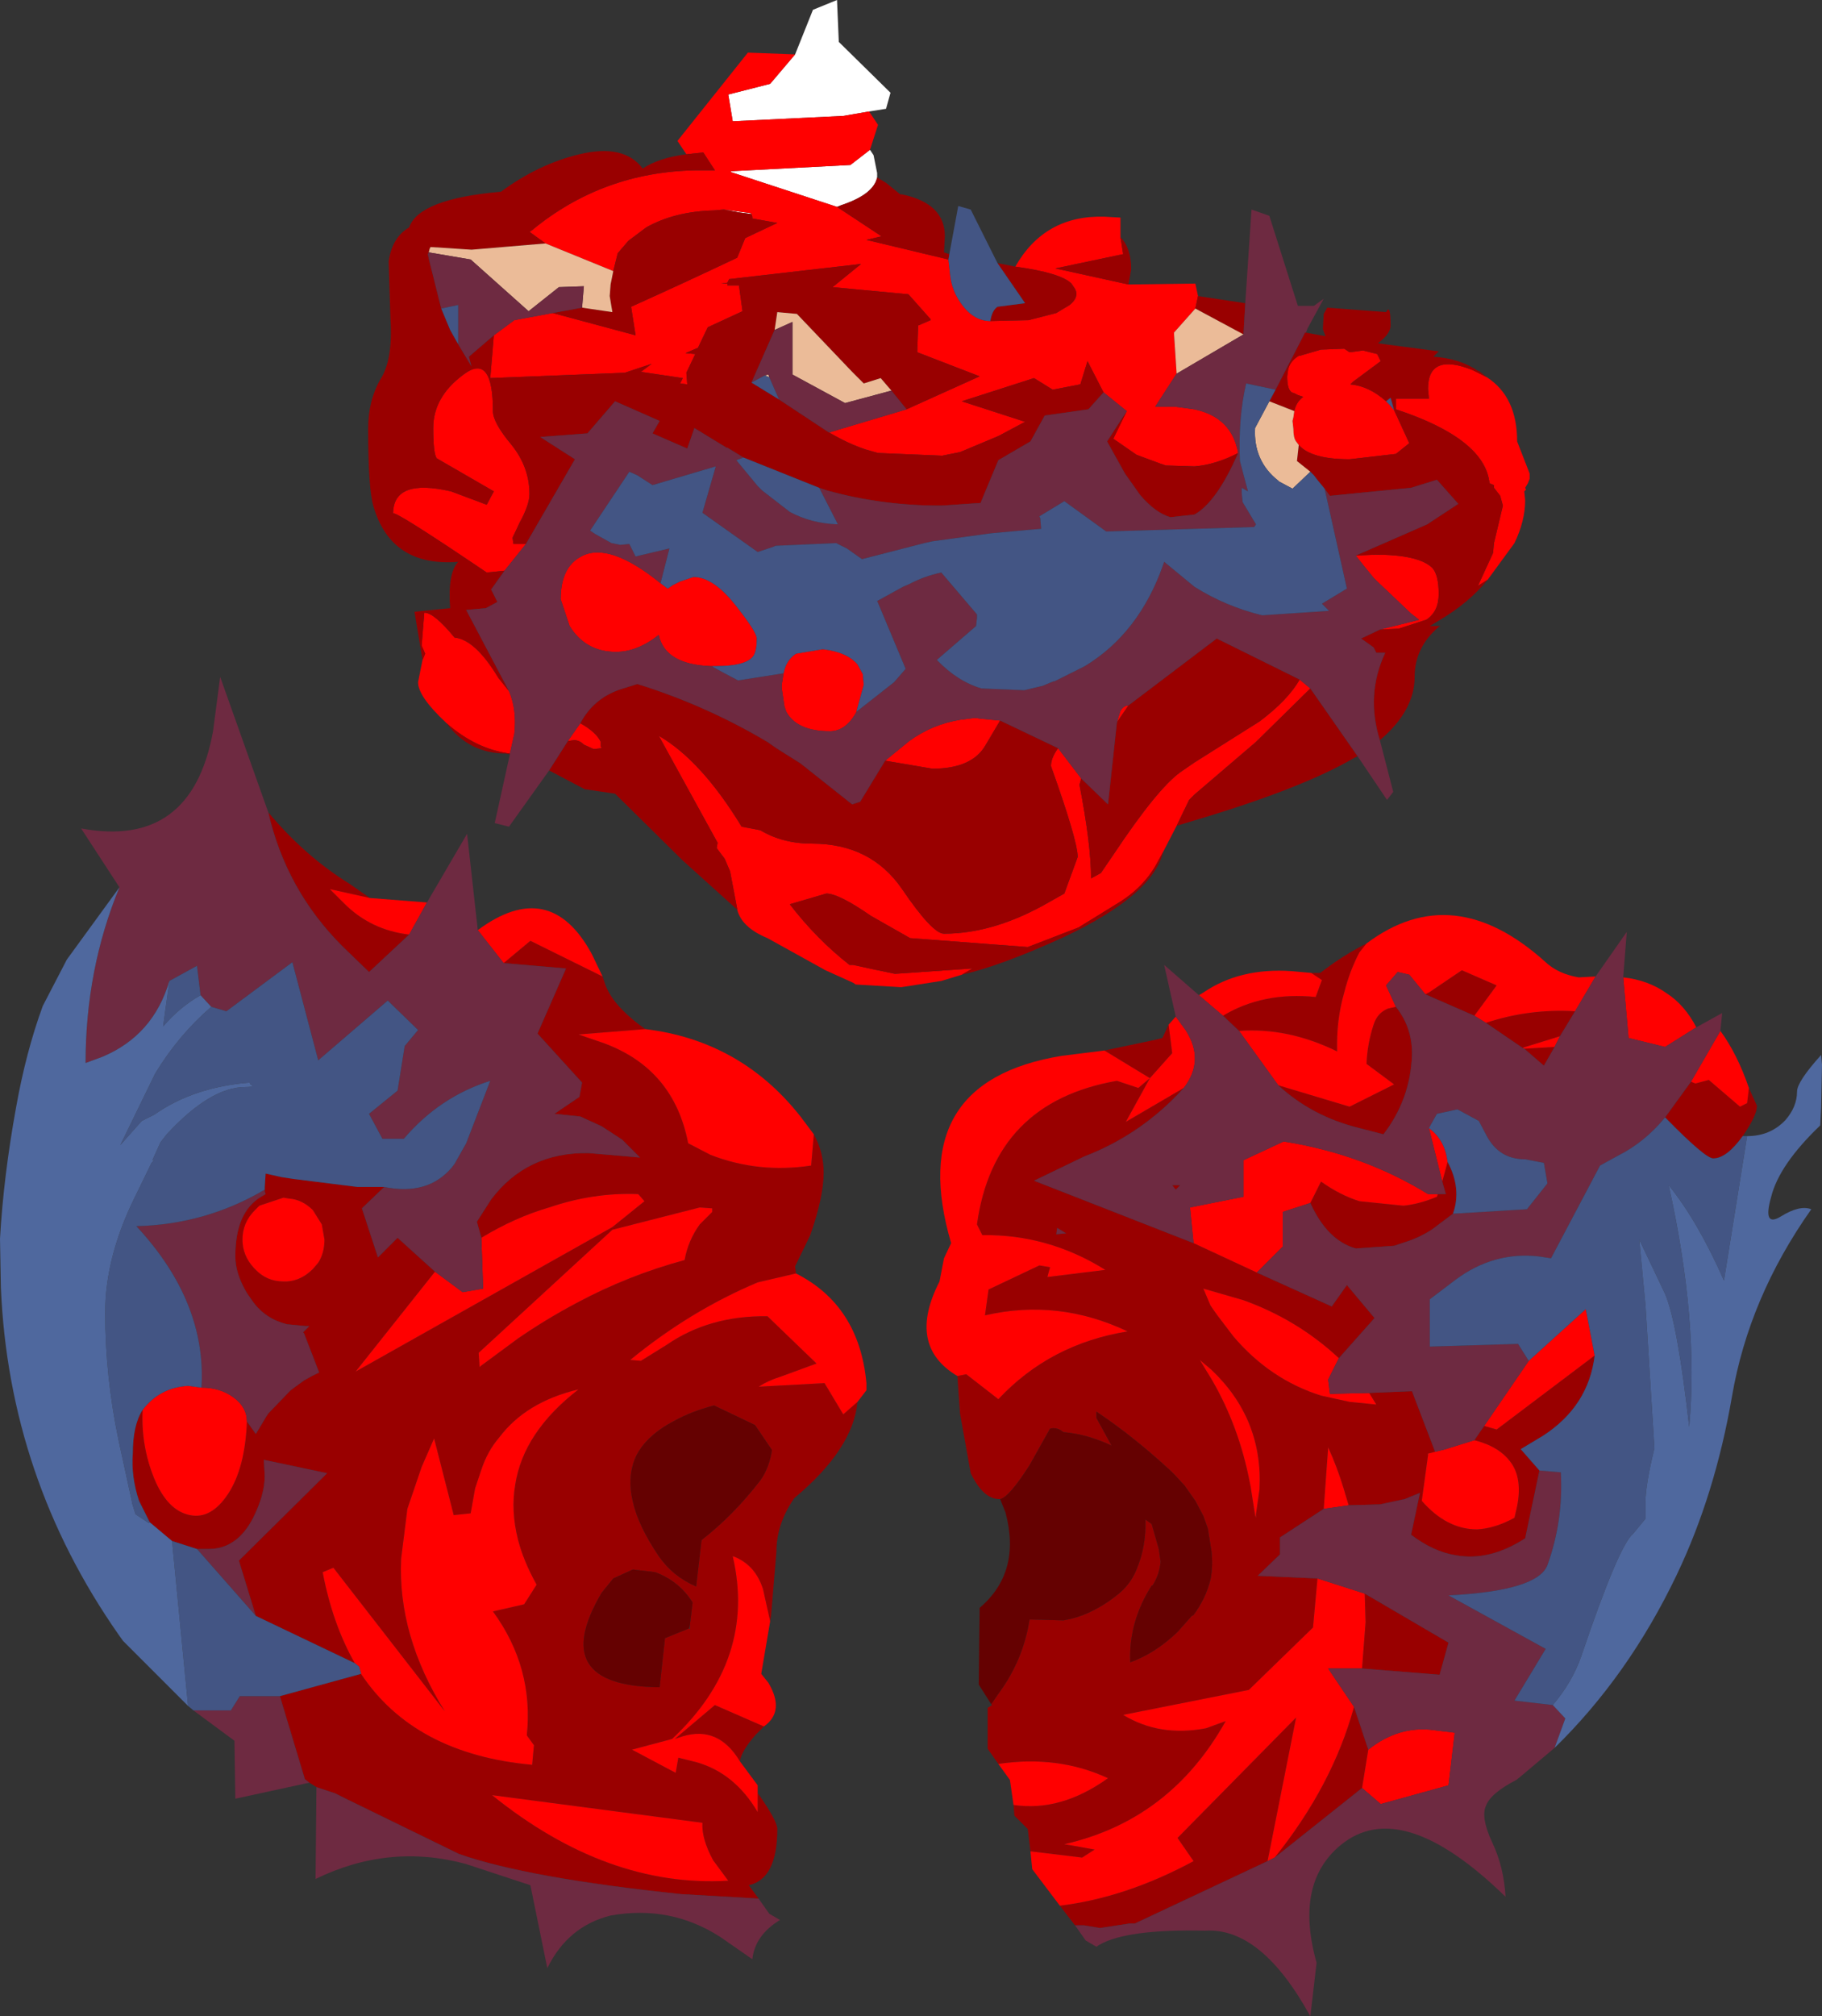<?xml version="1.0" encoding="UTF-8" standalone="no"?>
<svg xmlns:ffdec="https://www.free-decompiler.com/flash" xmlns:xlink="http://www.w3.org/1999/xlink" ffdec:objectType="frame" height="113.05px" width="102.2px" xmlns="http://www.w3.org/2000/svg">
  <rect width="100%" height="100%" fill="#333333" stroke="none"/>
  <g transform="matrix(1.0, 0.0, 0.0, 1.0, 49.9, 60.5)">
    <use ffdec:characterId="2162" height="55.35" id="chunk1" transform="matrix(1.0, 0.0, 0.0, 1.0, -29.25, -60.5)" width="65.15" xlink:href="#sprite0"/>
    <use ffdec:characterId="2164" height="61.75" id="chunk2" transform="matrix(1.0, 0.0, 0.0, 1.0, 2.05, -9.2)" width="50.25" xlink:href="#sprite1"/>
    <use ffdec:characterId="2166" height="72.4" id="chunk3" transform="matrix(1.0, 0.0, 0.0, 1.0, -49.9, -22.55)" width="48.6" xlink:href="#sprite2"/>
  </g>
  <defs>
    <g id="sprite0" transform="matrix(1.0, 0.0, 0.0, 1.0, 31.05, 31.15)">
      <use ffdec:characterId="2161" height="55.35" transform="matrix(1.0, 0.0, 0.0, 1.0, -31.05, -31.15)" width="65.15" xlink:href="#shape0"/>
    </g>
    <g id="shape0" transform="matrix(1.0, 0.0, 0.0, 1.0, 31.05, 31.15)">
      <path d="M-7.1 -28.1 L-6.1 -30.6 -4.75 -31.15 -4.65 -28.8 -1.75 -25.95 -2.0 -25.05 -2.95 -24.9 -4.4 -24.65 -10.6 -24.35 -10.85 -25.85 -8.5 -26.45 -7.1 -28.1 M-2.9 -22.75 L-2.7 -22.45 -2.5 -21.45 -2.5 -21.2 Q-2.7 -20.25 -4.5 -19.65 L-4.75 -19.55 -10.7 -21.5 -10.7 -21.55 -4.0 -21.9 -2.9 -22.75 M-11.1 -19.4 L-9.6 -19.2 -9.55 -19.15 -10.3 -19.25 -11.1 -19.4" fill="#ffffff" fill-rule="evenodd" stroke="none"/>
      <path d="M31.7 -10.0 Q33.4 -8.9 33.4 -6.4 L34.1 -4.6 34.1 -4.3 34.0 -4.05 33.85 -3.8 33.9 -3.7 33.8 -3.6 33.85 -3.1 Q33.85 -1.95 33.25 -0.7 L31.75 1.35 31.2 1.7 32.05 -0.15 32.1 -0.7 32.35 -1.75 32.6 -2.8 32.45 -3.35 32.1 -3.8 32.1 -3.95 31.85 -4.05 Q31.6 -6.55 26.6 -8.2 L26.6 -8.8 28.45 -8.8 28.4 -9.35 Q28.4 -11.4 30.9 -10.4 L31.7 -10.0 M14.3 15.15 L13.55 16.6 13.25 17.15 Q12.55 18.5 11.15 19.4 L8.8 20.85 5.95 21.95 -0.65 21.45 -2.85 20.2 Q-4.65 18.95 -5.35 18.95 L-7.4 19.55 Q-5.9 21.5 -4.05 22.95 L-3.85 22.95 -2.7 23.2 -1.5 23.45 2.85 23.15 2.25 23.5 1.1 23.85 -1.15 24.2 -3.7 24.05 -3.85 23.95 -5.4 23.25 -8.65 21.45 Q-10.1 20.85 -10.35 19.85 L-10.35 19.8 -10.75 17.7 -11.05 17.0 -11.5 16.4 -11.45 16.1 -14.75 10.1 Q-12.35 11.5 -10.1 15.2 L-9.05 15.4 Q-7.8 16.15 -6.15 16.15 -2.85 16.15 -1.1 18.7 0.6 21.2 1.25 21.2 4.1 21.2 7.2 19.4 L8.0 18.95 8.75 16.9 Q8.75 16.0 7.25 11.8 7.25 11.35 7.65 10.8 L8.95 12.5 8.85 12.85 Q9.5 16.2 9.5 18.1 L10.05 17.8 10.8 16.7 Q13.2 13.1 14.5 12.15 L15.3 11.6 18.95 9.3 Q20.55 8.1 21.2 6.95 L21.8 7.45 18.75 10.45 15.3 13.4 15.0 13.7 14.3 15.15 M-26.65 9.4 L-26.7 9.35 Q-28.25 7.9 -28.25 7.1 L-28.0 5.85 -27.85 5.5 -28.05 5.05 -27.9 3.2 Q-27.35 3.2 -26.2 4.6 -25.05 4.7 -23.75 6.85 L-23.15 7.6 Q-22.7 8.65 -22.85 10.0 L-23.1 11.1 Q-25.0 10.85 -26.65 9.4 M-13.2 -22.5 L-13.7 -23.25 -9.75 -28.2 -7.1 -28.1 -8.5 -26.45 -10.85 -25.85 -10.6 -24.35 -4.4 -24.65 -2.95 -24.9 -2.45 -24.15 -2.9 -22.75 -4.0 -21.9 -10.7 -21.55 -10.7 -21.5 -4.75 -19.55 -2.25 -17.9 -3.1 -17.7 1.5 -16.6 1.6 -15.7 Q1.7 -14.85 2.2 -14.15 2.9 -13.15 3.85 -13.15 L6.0 -13.2 7.55 -13.6 8.3 -14.05 Q8.85 -14.5 8.6 -14.95 L8.4 -15.25 Q7.8 -15.85 5.25 -16.2 6.9 -19.1 10.25 -19.0 L11.15 -18.95 11.15 -17.85 11.3 -16.9 7.5 -16.1 11.6 -15.2 15.35 -15.25 15.5 -14.55 15.35 -13.85 14.15 -12.5 14.3 -10.2 13.1 -8.35 14.2 -8.35 15.3 -8.2 Q17.4 -7.75 17.75 -5.75 16.5 -5.1 15.3 -5.0 L13.7 -5.05 13.4 -5.15 12.05 -5.65 10.75 -6.55 11.5 -8.1 10.2 -9.15 9.3 -10.9 8.9 -9.6 7.35 -9.3 6.3 -9.95 2.25 -8.65 5.8 -7.5 4.3 -6.7 2.15 -5.8 1.15 -5.6 -2.45 -5.75 -3.15 -5.95 Q-3.9 -6.2 -4.65 -6.6 L-5.2 -6.9 -0.85 -8.2 3.25 -10.05 -0.25 -11.4 -0.2 -12.9 0.5 -13.2 0.5 -13.25 -0.7 -14.6 -0.75 -14.65 -5.0 -15.05 -3.4 -16.35 -10.8 -15.5 -10.9 -15.3 -11.25 -15.25 -10.9 -15.25 -10.9 -15.15 -10.25 -15.15 -10.05 -13.7 -12.0 -12.8 -12.55 -11.65 -13.25 -11.35 -12.7 -11.3 -13.2 -10.25 -13.15 -9.6 -13.55 -9.65 -13.4 -9.95 -15.75 -10.3 -15.15 -10.75 -16.65 -10.25 -24.2 -9.95 -24.0 -12.35 -22.85 -13.2 -20.7 -13.6 -16.05 -12.35 -16.3 -13.95 Q-13.3 -15.3 -10.35 -16.7 L-9.9 -17.8 -8.1 -18.65 -9.5 -18.9 -9.5 -19.0 -9.55 -19.15 -9.6 -19.2 -11.1 -19.4 -11.65 -19.35 Q-13.85 -19.3 -15.45 -18.4 L-16.45 -17.65 -17.05 -16.95 -17.3 -15.95 -21.1 -17.5 -22.0 -18.15 -21.85 -18.25 Q-17.9 -21.5 -12.7 -21.6 L-11.6 -21.6 -12.25 -22.6 -13.2 -22.5 M-22.2 -0.65 L-23.4 0.85 -24.4 0.95 Q-29.65 -2.6 -29.65 -2.35 -29.65 -4.35 -26.4 -3.6 L-24.4 -2.85 -24.0 -3.6 -27.2 -5.45 Q-27.4 -5.7 -27.4 -7.15 -27.4 -8.9 -25.7 -10.15 -24.05 -11.4 -24.05 -8.1 -24.05 -7.45 -23.0 -6.2 -22.0 -4.95 -22.0 -3.45 -22.0 -2.85 -22.55 -1.85 L-22.95 -1.0 -22.9 -0.65 -22.2 -0.65 M21.15 -6.2 L21.0 -6.4 Q20.85 -6.6 20.85 -7.1 L20.8 -7.55 20.85 -7.75 20.9 -8.1 Q21.0 -8.6 21.4 -8.9 L21.1 -9.0 20.9 -9.1 20.75 -9.15 20.7 -9.2 Q20.5 -9.4 20.5 -10.05 L20.55 -10.4 Q20.65 -10.9 21.15 -11.2 L21.2 -11.2 22.4 -11.55 22.45 -11.55 23.7 -11.6 24.0 -11.4 24.75 -11.5 25.55 -11.3 25.75 -10.9 24.2 -9.75 24.05 -9.6 Q25.1 -9.5 26.05 -8.65 L26.25 -8.45 26.5 -8.15 27.35 -6.3 26.6 -5.7 24.0 -5.4 Q21.85 -5.4 21.15 -6.2 M-3.65 8.75 Q-4.25 9.85 -5.15 9.85 -7.0 9.85 -7.6 8.75 L-7.65 8.6 -7.7 8.45 -7.85 7.45 -7.85 7.25 -7.75 6.6 Q-7.6 5.85 -7.05 5.5 L-5.55 5.25 Q-4.2 5.4 -3.6 6.1 L-3.3 6.65 -3.25 7.25 -3.65 8.7 -3.65 8.75 M-11.75 6.2 L-11.85 6.2 Q-14.4 6.1 -14.75 4.45 -15.95 5.4 -17.15 5.4 -18.85 5.4 -19.75 3.95 L-20.25 2.45 Q-20.25 0.65 -19.1 0.05 -17.55 -0.8 -14.65 1.55 L-14.25 1.85 -13.95 1.65 -13.55 1.45 -12.8 1.2 Q-11.65 1.2 -10.35 2.9 -9.25 4.3 -9.25 4.65 -9.25 5.45 -9.5 5.7 -9.95 6.2 -11.55 6.2 L-11.65 6.2 -11.75 6.2 M24.35 0.0 L25.45 -0.05 Q27.9 -0.05 28.65 0.7 29.0 1.1 29.0 2.15 29.0 3.15 28.3 3.6 L26.75 4.1 25.7 4.15 27.9 3.6 27.45 3.25 25.5 1.4 25.35 1.25 24.7 0.45 24.35 0.0 M11.6 8.4 L10.95 9.35 11.15 8.7 Q11.35 8.4 11.6 8.4 M4.4 9.25 L3.6 10.6 Q2.85 11.95 0.6 11.95 L-2.05 11.5 -0.7 10.4 Q0.6 9.45 2.2 9.2 L3.0 9.1 3.35 9.15 4.4 9.25 M-19.15 9.4 Q-18.25 9.9 -18.0 10.45 L-18.0 10.7 -17.95 10.8 -18.4 10.85 -18.95 10.6 Q-19.2 10.35 -19.5 10.35 L-19.85 10.4 -19.15 9.4" fill="#ff0000" fill-rule="evenodd" stroke="none"/>
      <path d="M21.55 -12.5 L22.65 -12.3 22.5 -12.7 22.55 -13.55 22.75 -13.9 26.05 -13.65 Q26.3 -14.15 26.3 -12.9 26.3 -12.45 25.65 -11.95 L25.6 -11.9 29.0 -11.45 28.7 -11.15 Q30.2 -11.05 31.2 -10.35 L31.25 -10.35 31.7 -10.0 30.9 -10.4 Q28.4 -11.4 28.4 -9.35 L28.45 -8.8 26.6 -8.8 26.6 -8.2 Q31.6 -6.55 31.85 -4.05 L32.1 -3.95 32.1 -3.8 32.45 -3.35 32.6 -2.8 32.35 -1.75 32.1 -0.7 32.05 -0.15 31.2 1.7 31.75 1.35 Q30.7 2.65 29.0 3.65 L28.5 3.95 29.1 3.95 29.0 4.0 Q27.65 5.15 27.65 6.8 27.65 8.7 25.7 10.35 24.9 7.8 26.0 5.45 L25.5 5.45 25.35 5.15 24.65 4.65 25.7 4.15 26.75 4.1 28.3 3.6 Q29.0 3.15 29.0 2.15 29.0 1.1 28.65 0.7 27.9 -0.05 25.45 -0.05 L24.35 0.0 28.35 -1.75 30.1 -2.9 28.9 -4.25 27.45 -3.8 22.9 -3.35 22.6 -3.75 22.15 -4.3 22.0 -4.5 21.8 -4.7 21.05 -5.3 21.15 -6.2 Q21.85 -5.4 24.0 -5.4 L26.6 -5.7 27.35 -6.3 26.5 -8.15 26.3 -8.85 26.05 -8.65 Q25.1 -9.5 24.05 -9.6 L24.2 -9.75 25.75 -10.9 25.55 -11.3 24.75 -11.5 24.0 -11.4 23.7 -11.6 22.45 -11.55 22.4 -11.55 21.2 -11.2 21.15 -11.2 Q20.65 -10.9 20.55 -10.4 L20.5 -10.05 Q20.5 -9.4 20.7 -9.2 L20.75 -9.15 20.9 -9.1 21.1 -9.0 21.4 -8.9 Q21.0 -8.6 20.9 -8.1 L19.5 -8.65 19.85 -9.3 21.5 -12.5 21.55 -12.5 M24.45 11.25 L24.25 11.35 Q21.35 13.05 15.3 14.85 L14.3 15.15 15.0 13.7 15.3 13.4 18.75 10.45 21.8 7.45 24.45 11.25 M13.55 16.6 Q12.95 19.05 7.95 21.4 4.45 23.0 2.25 23.5 L2.85 23.15 -1.5 23.45 -2.7 23.2 -3.85 22.95 -4.05 22.95 Q-5.9 21.5 -7.4 19.55 L-5.35 18.95 Q-4.65 18.95 -2.85 20.2 L-0.65 21.45 5.95 21.95 8.8 20.85 11.15 19.4 Q12.55 18.5 13.25 17.15 L13.55 16.6 M-10.35 19.85 L-13.4 17.1 -17.2 13.35 -18.9 13.1 -20.8 12.1 -20.9 12.05 -19.85 10.4 -19.5 10.35 Q-19.2 10.35 -18.95 10.6 L-18.4 10.85 -17.95 10.8 -18.0 10.7 -18.0 10.45 Q-18.25 9.9 -19.15 9.4 -18.4 8.0 -16.9 7.5 L-15.95 7.2 Q-12.1 8.4 -8.65 10.45 L-8.15 10.8 -6.8 11.65 -3.9 13.95 -3.45 13.8 -2.05 11.5 0.6 11.95 Q2.85 11.95 3.6 10.6 L4.4 9.25 7.65 10.8 Q7.25 11.35 7.25 11.8 8.75 16.0 8.75 16.9 L8.0 18.95 7.2 19.4 Q4.1 21.2 1.25 21.2 0.6 21.2 -1.1 18.7 -2.85 16.15 -6.15 16.15 -7.8 16.15 -9.05 15.4 L-10.1 15.2 Q-12.35 11.5 -14.75 10.1 L-11.45 16.1 -11.5 16.4 -11.05 17.0 -10.75 17.7 -10.35 19.8 -10.35 19.85 M-23.1 11.15 L-23.3 11.1 Q-25.4 11.1 -26.65 9.4 -25.0 10.85 -23.1 11.1 L-23.1 11.15 M-28.0 5.85 L-28.45 3.15 -26.45 2.95 Q-26.6 1.0 -26.0 0.35 -29.75 0.65 -30.75 -2.75 -31.05 -3.75 -31.05 -7.1 -31.05 -8.7 -30.35 -9.9 -29.65 -11.0 -29.8 -13.3 L-29.9 -16.5 Q-29.7 -17.85 -28.75 -18.4 -28.2 -20.0 -23.6 -20.4 -21.5 -21.95 -19.2 -22.5 -16.7 -23.1 -15.65 -21.7 -14.75 -22.3 -13.2 -22.5 L-12.25 -22.6 -11.6 -21.6 -12.7 -21.6 Q-17.9 -21.5 -21.85 -18.25 L-22.0 -18.15 -21.1 -17.5 -25.25 -17.15 -27.55 -17.3 -27.6 -17.2 -27.65 -17.0 -27.7 -16.9 -27.65 -16.65 -26.95 -13.85 -26.45 -12.65 -26.0 -11.85 -25.25 -10.6 -25.4 -11.15 -24.0 -12.35 -24.2 -9.95 -16.65 -10.25 -15.15 -10.75 -15.75 -10.3 -13.4 -9.95 -13.55 -9.65 -13.15 -9.6 -13.2 -10.25 -12.7 -11.3 -13.25 -11.35 -12.55 -11.65 -12.0 -12.8 -10.05 -13.7 -10.25 -15.15 -10.9 -15.15 -10.9 -15.25 -11.25 -15.25 -10.9 -15.3 -10.8 -15.5 -3.4 -16.35 -5.0 -15.05 -0.75 -14.65 -0.7 -14.6 0.5 -13.25 0.5 -13.2 -0.2 -12.9 -0.25 -11.4 3.25 -10.05 -0.85 -8.2 -1.7 -9.25 -2.3 -9.95 -3.25 -9.65 -3.55 -9.95 -3.9 -10.3 -7.0 -13.55 -8.1 -13.65 -8.25 -12.65 -9.55 -9.7 -8.0 -8.75 -5.2 -6.9 -4.65 -6.6 Q-3.9 -6.2 -3.15 -5.95 L-2.45 -5.75 1.15 -5.6 2.15 -5.8 4.3 -6.7 5.8 -7.5 2.25 -8.65 6.3 -9.95 7.35 -9.3 8.9 -9.6 9.3 -10.9 10.2 -9.15 9.35 -8.2 6.9 -7.85 6.1 -6.4 4.3 -5.35 3.3 -2.95 1.1 -2.8 1.05 -2.8 Q-2.25 -2.8 -5.3 -3.65 L-5.75 -3.8 -10.0 -5.5 -10.9 -6.05 -10.95 -6.05 -12.75 -7.15 -13.15 -6.0 -15.1 -6.85 -14.7 -7.55 -17.2 -8.65 -18.75 -6.85 -21.4 -6.65 -19.45 -5.4 -22.2 -0.65 -22.9 -0.65 -22.95 -1.0 -22.55 -1.85 Q-22.0 -2.85 -22.0 -3.45 -22.0 -4.95 -23.0 -6.2 -24.05 -7.45 -24.05 -8.1 -24.05 -11.4 -25.7 -10.15 -27.4 -8.9 -27.4 -7.15 -27.4 -5.7 -27.2 -5.45 L-24.0 -3.6 -24.4 -2.85 -26.4 -3.6 Q-29.65 -4.35 -29.65 -2.35 -29.65 -2.6 -24.4 0.95 L-23.4 0.85 -24.15 1.9 -23.8 2.6 -24.45 2.95 -25.55 3.05 -23.15 7.6 -23.75 6.85 Q-25.05 4.7 -26.2 4.6 -27.35 3.2 -27.9 3.2 L-28.05 5.05 -27.85 5.5 -28.0 5.85 M-2.5 -21.2 L-2.0 -20.9 -1.2 -20.25 -1.1 -20.25 Q1.3 -19.75 1.3 -17.9 L1.25 -17.0 1.55 -16.9 1.5 -16.6 -3.1 -17.7 -2.25 -17.9 -4.75 -19.55 -4.5 -19.65 Q-2.7 -20.25 -2.5 -21.2 M4.25 -16.4 L5.25 -16.2 Q7.8 -15.85 8.4 -15.25 L8.6 -14.95 Q8.85 -14.5 8.3 -14.05 L7.55 -13.6 6.0 -13.2 3.85 -13.15 Q3.95 -13.75 4.25 -13.95 L5.8 -14.15 4.25 -16.4 M11.15 -17.85 Q11.75 -17.25 11.75 -16.05 L11.6 -15.2 7.5 -16.1 11.3 -16.9 11.15 -17.85 M15.5 -14.55 L18.15 -14.15 18.05 -12.4 15.35 -13.85 15.5 -14.55 M17.75 -5.75 Q16.55 -3.0 15.3 -2.3 L13.95 -2.15 Q13.1 -2.4 12.25 -3.4 L11.4 -4.6 10.4 -6.4 11.5 -8.1 10.75 -6.55 12.05 -5.65 13.4 -5.15 13.7 -5.05 15.3 -5.0 Q16.5 -5.1 17.75 -5.75 M21.2 6.95 Q20.55 8.1 18.95 9.3 L15.3 11.6 14.5 12.15 Q13.2 13.1 10.8 16.7 L10.05 17.8 9.5 18.1 Q9.5 16.2 8.85 12.85 L8.95 12.5 10.45 13.95 10.95 9.35 11.6 8.4 16.55 4.65 21.2 6.95 M-20.7 -13.6 L-19.05 -13.9 -17.35 -13.65 -17.5 -14.55 -17.45 -15.2 -17.3 -15.95 -17.05 -16.95 -16.45 -17.65 -15.45 -18.4 Q-13.85 -19.3 -11.65 -19.35 L-11.1 -19.4 -10.3 -19.25 -9.55 -19.15 -9.5 -19.0 -9.5 -18.9 -8.1 -18.65 -9.9 -17.8 -10.35 -16.7 Q-13.3 -15.3 -16.3 -13.95 L-16.05 -12.35 -20.7 -13.6" fill="#990000" fill-rule="evenodd" stroke="none"/>
      <path d="M18.05 -12.4 L14.3 -10.2 14.15 -12.5 15.35 -13.85 18.05 -12.4 M-27.65 -17.0 L-27.6 -17.2 -27.55 -17.3 -25.25 -17.15 -21.1 -17.5 -17.3 -15.95 -17.45 -15.2 -17.5 -14.55 -17.35 -13.65 -19.05 -13.9 -18.95 -15.1 -20.35 -15.05 -22.05 -13.7 -25.3 -16.6 -27.65 -17.0 M-8.25 -12.65 L-8.1 -13.65 -7.0 -13.55 -3.9 -10.3 -3.55 -9.95 -3.25 -9.65 -2.3 -9.95 -1.7 -9.25 -4.3 -8.55 -7.25 -10.15 -7.25 -13.15 -7.25 -13.1 -8.25 -12.65 M21.8 -4.7 L20.8 -3.75 20.05 -4.15 20.0 -4.2 Q18.6 -5.3 18.7 -7.15 L19.5 -8.65 20.9 -8.1 20.85 -7.75 20.8 -7.55 20.85 -7.1 Q20.85 -6.6 21.0 -6.4 L21.15 -6.2 21.05 -5.3 21.8 -4.7 M-8.8 -10.1 L-8.6 -10.15 -8.55 -10.0 -8.8 -10.1" fill="#ebbb98" fill-rule="evenodd" stroke="none"/>
      <path d="M18.15 -14.15 L18.5 -19.4 19.5 -19.05 21.1 -14.0 22.0 -14.0 22.55 -14.4 21.65 -12.75 21.55 -12.5 21.5 -12.5 19.85 -9.3 18.2 -9.65 Q17.75 -7.75 17.85 -5.3 L18.3 -3.6 17.95 -3.8 17.95 -3.5 18.0 -3.0 18.75 -1.75 18.65 -1.6 10.35 -1.35 8.0 -3.05 6.6 -2.2 6.65 -2.1 6.7 -1.5 6.1 -1.45 3.9 -1.25 0.6 -0.8 0.15 -0.7 -3.35 0.2 -4.2 -0.4 -4.8 -0.7 -8.2 -0.55 -8.3 -0.5 -9.2 -0.2 -12.3 -2.4 -11.55 -5.0 -15.1 -3.95 -15.95 -4.5 -16.4 -4.7 -18.6 -1.4 -18.3 -1.2 -17.4 -0.7 -16.9 -0.6 -16.4 -0.65 -16.05 0.05 -14.15 -0.4 -14.65 1.55 Q-17.55 -0.8 -19.1 0.05 -20.25 0.65 -20.25 2.45 L-19.75 3.95 Q-18.85 5.4 -17.15 5.4 -15.95 5.4 -14.75 4.45 -14.4 6.1 -11.85 6.2 L-11.75 6.2 -11.7 6.25 -11.15 6.55 -10.3 7.0 -7.75 6.6 -7.85 7.25 -7.85 7.45 -7.7 8.45 -7.65 8.6 -7.6 8.75 Q-7.0 9.85 -5.15 9.85 -4.25 9.85 -3.65 8.75 L-1.55 7.1 -0.9 6.35 -2.45 2.65 -2.5 2.55 -1.05 1.75 -0.7 1.6 Q0.15 1.15 1.1 0.95 L3.1 3.3 3.1 3.5 3.05 3.95 0.85 5.85 Q2.0 7.05 3.35 7.45 L5.75 7.55 6.8 7.3 7.15 7.15 7.4 7.05 7.45 7.05 9.15 6.2 Q12.2 4.35 13.55 0.5 L13.6 0.35 15.3 1.75 Q17.05 2.85 19.1 3.35 L22.85 3.1 22.45 2.7 23.85 1.85 22.6 -3.75 22.9 -3.35 27.45 -3.8 28.9 -4.25 30.1 -2.9 28.35 -1.75 24.35 0.0 24.7 0.45 25.35 1.25 25.5 1.4 27.45 3.25 27.9 3.6 25.7 4.15 24.65 4.65 25.35 5.15 25.5 5.45 26.0 5.45 Q24.9 7.8 25.7 10.35 L26.45 13.25 26.1 13.7 24.45 11.25 21.8 7.45 21.2 6.95 16.55 4.65 11.6 8.4 Q11.35 8.4 11.15 8.7 L10.95 9.35 10.45 13.95 8.95 12.5 7.65 10.8 4.4 9.25 3.35 9.15 3.0 9.1 2.2 9.2 Q0.6 9.45 -0.7 10.4 L-2.05 11.5 -3.45 13.8 -3.9 13.95 -6.8 11.65 -8.15 10.8 -8.65 10.45 Q-12.1 8.4 -15.95 7.2 L-16.9 7.5 Q-18.4 8.0 -19.15 9.4 L-19.85 10.4 -20.9 12.05 -23.15 15.2 -23.95 15.0 -23.1 11.15 -23.1 11.1 -22.85 10.0 Q-22.7 8.65 -23.15 7.6 L-25.55 3.05 -24.45 2.95 -23.8 2.6 -24.15 1.9 -23.4 0.85 -22.2 -0.65 -19.45 -5.4 -21.4 -6.65 -18.75 -6.85 -17.2 -8.65 -14.7 -7.55 -15.1 -6.85 -13.15 -6.0 -12.75 -7.15 -10.95 -6.05 -10.9 -6.05 -10.0 -5.5 -10.4 -5.35 -9.2 -3.9 -8.95 -3.65 -7.4 -2.45 Q-6.2 -1.8 -4.7 -1.75 L-5.75 -3.8 -5.3 -3.65 Q-2.25 -2.8 1.05 -2.8 L1.1 -2.8 3.3 -2.95 4.3 -5.35 6.1 -6.4 6.9 -7.85 9.35 -8.2 10.2 -9.15 11.5 -8.1 10.4 -6.4 11.4 -4.6 12.25 -3.4 Q13.1 -2.4 13.95 -2.15 L15.3 -2.3 Q16.55 -3.0 17.75 -5.75 17.4 -7.75 15.3 -8.2 L14.2 -8.35 13.1 -8.35 14.3 -10.2 18.05 -12.4 18.15 -14.15 M-24.0 -12.35 L-25.4 -11.15 -25.25 -10.6 -26.0 -11.85 -26.0 -14.05 -26.95 -13.85 -27.65 -16.65 -27.7 -16.9 -27.65 -17.0 -25.3 -16.6 -22.05 -13.7 -20.35 -15.05 -18.95 -15.1 -19.05 -13.9 -20.7 -13.6 -22.85 -13.2 -24.0 -12.35 M-5.2 -6.9 L-8.0 -8.75 -8.2 -9.2 -8.55 -10.0 -8.6 -10.15 -8.8 -10.1 -9.55 -9.7 -8.25 -12.65 -7.25 -13.1 -7.25 -13.15 -7.25 -10.15 -4.3 -8.55 -1.7 -9.25 -0.85 -8.2 -5.2 -6.9" fill="#6e2a41" fill-rule="evenodd" stroke="none"/>
      <path d="M1.55 -16.9 L2.05 -19.6 2.75 -19.4 4.25 -16.4 5.8 -14.15 4.25 -13.95 Q3.95 -13.75 3.85 -13.15 2.9 -13.15 2.2 -14.15 1.7 -14.85 1.6 -15.7 L1.5 -16.6 1.55 -16.9 M-5.75 -3.8 L-4.7 -1.75 Q-6.2 -1.8 -7.4 -2.45 L-8.95 -3.65 -9.2 -3.9 -10.4 -5.35 -10.0 -5.5 -5.75 -3.8 M-26.0 -11.85 L-26.45 -12.65 -26.95 -13.85 -26.0 -14.05 -26.0 -11.85 M-8.0 -8.75 L-9.55 -9.7 -8.8 -10.1 -8.55 -10.0 -8.2 -9.2 -8.0 -8.75 M-14.65 1.55 L-14.15 -0.4 -16.05 0.05 -16.4 -0.65 -16.9 -0.6 -17.4 -0.7 -18.3 -1.2 -18.6 -1.4 -16.4 -4.7 -15.95 -4.5 -15.1 -3.95 -11.55 -5.0 -12.3 -2.4 -9.2 -0.2 -8.3 -0.5 -8.2 -0.55 -4.8 -0.7 -4.2 -0.4 -3.35 0.2 0.15 -0.7 0.6 -0.8 3.9 -1.25 6.1 -1.45 6.7 -1.5 6.65 -2.1 6.6 -2.2 8.0 -3.05 10.35 -1.35 18.65 -1.6 18.75 -1.75 18.0 -3.0 17.95 -3.5 17.95 -3.8 18.3 -3.6 17.85 -5.3 Q17.75 -7.75 18.2 -9.65 L19.85 -9.3 19.5 -8.65 18.7 -7.15 Q18.6 -5.3 20.0 -4.2 L20.05 -4.15 20.8 -3.75 21.8 -4.7 22.0 -4.5 22.15 -4.3 22.6 -3.75 23.85 1.85 22.45 2.7 22.85 3.1 19.1 3.35 Q17.05 2.85 15.3 1.75 L13.6 0.35 13.55 0.5 Q12.2 4.35 9.15 6.2 L7.45 7.05 7.4 7.05 7.15 7.15 6.8 7.3 5.75 7.55 3.35 7.45 Q2.0 7.05 0.85 5.85 L3.05 3.95 3.1 3.5 3.1 3.3 1.1 0.95 Q0.15 1.15 -0.7 1.6 L-1.05 1.75 -2.5 2.55 -2.45 2.65 -0.9 6.35 -1.55 7.1 -3.65 8.75 -3.65 8.7 -3.25 7.25 -3.3 6.65 -3.6 6.1 Q-4.2 5.4 -5.55 5.25 L-7.05 5.5 Q-7.6 5.85 -7.75 6.6 L-10.3 7.0 -11.15 6.55 -11.7 6.25 -11.75 6.2 -11.65 6.2 -11.55 6.2 Q-9.95 6.2 -9.5 5.7 -9.25 5.45 -9.25 4.65 -9.25 4.3 -10.35 2.9 -11.65 1.2 -12.8 1.2 L-13.55 1.45 -13.95 1.65 -14.25 1.85 -14.65 1.55 M26.05 -8.65 L26.3 -8.85 26.5 -8.15 26.25 -8.45 26.05 -8.65" fill="#435584" fill-rule="evenodd" stroke="none"/>
    </g>
    <g id="sprite1" transform="matrix(1.0, 0.0, 0.0, 1.0, 23.6, 29.35)">
      <use ffdec:characterId="2163" height="61.75" transform="matrix(1.0, 0.0, 0.0, 1.0, -23.6, -29.35)" width="50.25" xlink:href="#shape1"/>
    </g>
    <g id="shape1" transform="matrix(1.0, 0.0, 0.0, 1.0, 23.6, 29.35)">
      <path d="M4.4 -24.9 L4.6 -25.0 6.45 -26.25 8.4 -25.4 7.15 -23.7 4.4 -24.9 M7.8 -23.3 Q10.2 -24.1 12.8 -23.95 L11.95 -22.55 9.85 -21.9 7.8 -23.3 M1.1 -27.75 L0.7 -27.25 Q0.15 -26.2 -0.15 -25.0 -0.6 -23.45 -0.55 -21.7 -3.3 -23.05 -6.05 -22.85 L-6.95 -23.7 Q-4.7 -25.05 -1.75 -24.75 L-1.4 -25.7 -2.0 -26.1 -1.5 -26.1 -0.75 -26.65 Q0.2 -27.3 1.1 -27.75 M-3.85 -19.8 L0.15 -18.6 2.65 -19.85 1.1 -21.0 Q1.15 -22.15 1.5 -23.2 1.7 -23.85 2.3 -24.1 L2.75 -24.2 Q3.7 -23.0 3.65 -21.45 3.55 -19.0 2.05 -17.05 L0.7 -17.4 Q-1.95 -18.05 -3.85 -19.8 M22.55 -19.65 L23.0 -18.65 Q23.0 -18.1 22.2 -16.95 21.3 -15.7 20.55 -15.7 20.1 -15.7 17.85 -18.0 L19.3 -20.0 19.55 -19.9 20.3 -20.1 22.05 -18.6 22.45 -18.8 22.55 -19.65 M-15.25 27.3 L-16.1 26.2 Q-12.4 25.75 -8.6 23.7 L-9.5 22.4 -2.85 15.65 -4.45 23.7 -11.9 27.2 -12.2 27.2 -13.85 27.45 -14.75 27.3 -15.25 27.3 M-17.75 23.15 L-17.9 21.9 -18.65 21.15 -18.7 20.55 Q-16.05 20.95 -13.4 19.05 -16.2 17.75 -19.55 18.25 L-20.15 17.4 -20.15 15.1 -19.9 14.95 -19.95 14.9 -19.5 14.25 Q-18.15 12.4 -17.8 10.15 L-15.9 10.2 Q-14.35 9.95 -12.85 8.75 -12.15 8.2 -11.8 7.35 -11.25 6.05 -11.3 4.55 L-10.95 4.8 -10.55 6.2 -10.45 6.9 Q-10.5 7.6 -10.9 8.25 L-10.95 8.25 Q-12.25 10.3 -12.15 12.55 -10.75 12.05 -9.5 10.85 L-8.7 9.95 -8.6 9.9 Q-7.9 8.95 -7.65 7.9 -7.5 7.15 -7.6 6.3 L-7.8 5.05 -8.05 4.35 -8.5 3.5 -9.1 2.65 -9.65 2.05 -9.85 1.85 Q-11.95 -0.1 -14.05 -1.5 L-14.05 -1.15 -13.2 0.4 Q-14.6 -0.25 -15.9 -0.35 -16.25 -0.65 -16.65 -0.55 L-17.8 1.5 Q-18.95 3.3 -19.45 3.4 L-19.5 3.4 Q-20.4 3.4 -21.1 1.95 L-21.7 -1.4 -21.85 -3.5 -21.35 -3.6 -19.55 -2.2 Q-16.65 -5.3 -12.3 -6.0 -16.2 -7.85 -20.3 -6.9 L-20.1 -8.35 -17.25 -9.7 -16.65 -9.6 -16.8 -9.05 -13.55 -9.45 Q-16.75 -11.45 -20.45 -11.4 L-20.75 -12.0 Q-19.8 -18.85 -12.9 -20.05 L-11.7 -19.65 -11.05 -20.2 -13.6 -21.75 -10.75 -22.35 -10.35 -22.45 -10.0 -23.2 -9.8 -21.6 -11.05 -20.2 -12.4 -17.75 -9.15 -19.65 Q-11.5 -17.05 -14.75 -15.8 L-17.55 -14.45 -8.6 -10.95 -5.05 -9.3 -0.85 -7.4 0.0 -8.6 1.55 -6.75 -0.45 -4.5 Q-2.75 -6.65 -5.8 -7.75 L-8.05 -8.4 -7.65 -7.45 -7.3 -6.95 -7.15 -6.75 -6.35 -5.7 Q-4.3 -3.3 -1.45 -2.4 L0.15 -2.05 1.65 -1.9 1.25 -2.55 3.65 -2.65 4.95 0.75 4.55 0.85 4.55 0.95 4.2 3.5 Q5.6 5.1 7.3 5.1 8.3 5.05 9.4 4.45 L9.55 3.8 Q9.85 2.25 9.2 1.35 8.55 0.45 7.15 0.1 L7.7 -0.7 8.4 -0.5 13.9 -4.65 Q13.55 -1.8 11.0 -0.15 L9.75 0.6 10.8 1.8 10.0 5.6 Q8.0 6.9 6.1 6.55 4.85 6.35 3.6 5.4 L4.1 3.05 3.25 3.4 1.85 3.7 0.1 3.75 -0.2 2.75 Q-0.55 1.6 -1.05 0.5 L-1.3 3.95 -3.75 5.55 -3.75 6.5 -5.0 7.7 -1.65 7.85 -1.9 10.6 -5.5 14.1 -12.55 15.5 Q-10.5 16.75 -7.9 16.25 L-6.8 15.85 Q-9.9 21.4 -15.85 22.75 L-14.15 23.05 -14.85 23.5 -17.75 23.15 M9.95 -21.85 L11.65 -21.95 11.05 -20.9 9.95 -21.85 M5.65 -15.5 Q6.45 -14.0 5.95 -12.6 L4.75 -11.7 Q4.05 -11.25 3.25 -11.0 L2.65 -10.8 0.5 -10.65 Q-1.1 -11.1 -2.05 -13.2 L-1.45 -14.4 Q-0.4 -13.65 0.7 -13.3 L3.15 -13.05 3.2 -13.05 Q4.1 -13.15 5.05 -13.55 L5.1 -13.7 5.55 -13.7 5.35 -14.4 5.65 -15.5 M1.0 8.7 L5.7 11.45 5.2 13.25 0.85 12.9 1.05 10.3 1.0 8.7 M0.4 15.05 L1.2 17.45 0.85 19.6 -4.05 23.5 Q-0.8 19.45 0.4 15.05 M-9.35 -14.2 L-9.6 -13.95 -9.8 -14.2 -9.35 -14.2 M-16.25 -11.8 L-16.3 -11.45 -15.75 -11.5 -16.25 -11.8 M-8.25 -4.4 L-7.55 -3.25 Q-6.05 -0.65 -5.45 2.45 L-5.4 2.7 -5.15 4.3 -5.1 4.45 -5.1 4.25 -4.9 2.85 Q-4.7 -1.1 -7.6 -3.85 L-8.25 -4.4" fill="#990000" fill-rule="evenodd" stroke="none"/>
      <path d="M7.15 -23.7 L8.4 -25.4 6.45 -26.25 4.6 -25.0 4.4 -24.9 3.5 -26.0 2.85 -26.15 2.2 -25.4 2.75 -24.2 2.3 -24.1 Q1.7 -23.85 1.5 -23.2 1.15 -22.15 1.1 -21.0 L2.65 -19.85 0.15 -18.6 -3.85 -19.8 -6.05 -22.85 Q-3.3 -23.05 -0.55 -21.7 -0.6 -23.45 -0.15 -25.0 0.15 -26.2 0.7 -27.25 L1.1 -27.75 Q5.95 -31.4 11.15 -26.7 11.85 -26.05 13.0 -25.85 L13.95 -25.9 12.8 -23.95 Q10.2 -24.1 7.8 -23.3 L7.15 -23.7 M15.5 -25.85 Q16.9 -25.7 17.95 -24.95 18.95 -24.3 19.6 -23.05 L17.85 -21.95 15.8 -22.45 15.5 -25.85 M20.95 -22.85 Q21.9 -21.55 22.55 -19.65 L22.45 -18.8 22.05 -18.6 20.3 -20.1 19.55 -19.9 19.3 -20.0 20.95 -22.85 M-16.1 26.2 L-17.65 24.15 -17.75 23.15 -14.85 23.5 -14.15 23.05 -15.85 22.75 Q-9.9 21.4 -6.8 15.85 L-7.9 16.25 Q-10.5 16.75 -12.55 15.5 L-5.5 14.1 -1.9 10.6 -1.65 7.85 1.0 8.7 1.05 10.3 0.85 12.9 -1.05 12.9 0.4 15.05 Q-0.8 19.45 -4.05 23.5 L-4.45 23.7 -2.85 15.65 -9.5 22.4 -8.6 23.7 Q-12.4 25.75 -16.1 26.2 M-18.7 20.55 L-18.9 19.15 -19.55 18.25 Q-16.2 17.75 -13.4 19.05 -16.05 20.95 -18.7 20.55 M-21.85 -3.5 Q-24.7 -5.2 -22.85 -8.8 L-22.6 -10.1 -22.2 -10.95 Q-24.85 -20.0 -16.0 -21.45 L-13.6 -21.75 -11.05 -20.2 -11.7 -19.65 -12.9 -20.05 Q-19.8 -18.85 -20.75 -12.0 L-20.45 -11.4 Q-16.75 -11.45 -13.55 -9.45 L-16.8 -9.05 -16.65 -9.6 -17.25 -9.7 -20.1 -8.35 -20.3 -6.9 Q-16.2 -7.85 -12.3 -6.0 -16.65 -5.3 -19.55 -2.2 L-21.35 -3.6 -21.85 -3.5 M-10.0 -23.2 L-9.6 -23.65 -9.05 -22.9 Q-7.95 -21.2 -9.15 -19.65 L-12.4 -17.75 -11.05 -20.2 -9.8 -21.6 -10.0 -23.2 M-8.3 -24.85 L-8.05 -25.0 Q-6.0 -26.4 -3.1 -26.2 L-2.0 -26.1 -1.4 -25.7 -1.75 -24.75 Q-4.7 -25.05 -6.95 -23.7 L-8.3 -24.85 M11.95 -22.55 L11.65 -21.95 9.95 -21.85 9.85 -21.9 11.95 -22.55 M4.6 -17.4 Q5.5 -16.75 5.65 -15.5 L5.35 -14.4 4.6 -17.4 M-2.05 -13.2 L-3.6 -12.7 -3.6 -10.75 -5.05 -9.3 -8.6 -10.95 -8.8 -12.95 -5.8 -13.55 -5.8 -15.6 -3.55 -16.65 Q0.9 -15.95 4.55 -13.7 L5.1 -13.7 5.05 -13.55 Q4.1 -13.15 3.2 -13.05 L3.15 -13.05 0.7 -13.3 Q-0.4 -13.65 -1.45 -14.4 L-2.05 -13.2 M-0.45 -4.5 L-1.05 -3.3 -0.95 -2.5 1.25 -2.55 1.65 -1.9 0.15 -2.05 -1.45 -2.4 Q-4.3 -3.3 -6.35 -5.7 L-7.15 -6.75 -7.3 -6.95 -7.65 -7.45 -8.05 -8.4 -5.8 -7.75 Q-2.75 -6.65 -0.45 -4.5 M4.95 0.75 L5.55 0.6 5.7 0.55 7.15 0.1 Q8.55 0.45 9.2 1.35 9.85 2.25 9.55 3.8 L9.4 4.45 Q8.3 5.05 7.3 5.1 5.6 5.1 4.2 3.5 L4.55 0.95 4.55 0.85 4.95 0.75 M7.7 -0.7 L10.2 -4.35 13.4 -7.25 13.9 -4.65 8.4 -0.5 7.7 -0.7 M0.1 3.75 L-1.3 3.95 -1.05 0.5 Q-0.55 1.6 -0.2 2.75 L0.1 3.75 M1.2 17.45 Q2.9 16.1 4.85 16.35 L6.05 16.5 5.7 19.45 1.9 20.5 0.85 19.6 1.2 17.45 M-8.25 -4.4 L-7.6 -3.85 Q-4.7 -1.1 -4.9 2.85 L-5.1 4.25 -5.1 4.45 -5.15 4.3 -5.4 2.7 -5.45 2.45 Q-6.05 -0.65 -7.55 -3.25 L-8.25 -4.4" fill="#ff0000" fill-rule="evenodd" stroke="none"/>
      <path d="M-19.95 14.9 L-20.65 13.8 -20.6 9.5 Q-18.25 7.5 -19.15 4.15 L-19.45 3.4 Q-18.95 3.3 -17.8 1.5 L-16.65 -0.55 Q-16.25 -0.65 -15.9 -0.35 -14.6 -0.25 -13.2 0.4 L-14.05 -1.15 -14.05 -1.5 Q-11.95 -0.1 -9.85 1.85 L-9.65 2.05 -9.1 2.65 -8.5 3.5 -8.05 4.35 -7.8 5.05 -7.6 6.3 Q-7.5 7.15 -7.65 7.9 -7.9 8.95 -8.6 9.9 L-8.7 9.95 -9.5 10.85 Q-10.75 12.05 -12.15 12.55 -12.25 10.3 -10.95 8.25 L-10.9 8.25 Q-10.5 7.6 -10.45 6.9 L-10.55 6.2 -10.95 4.8 -11.3 4.55 Q-11.25 6.05 -11.8 7.35 -12.15 8.2 -12.85 8.75 -14.35 9.95 -15.9 10.2 L-17.8 10.15 Q-18.15 12.4 -19.5 14.25 L-19.95 14.9" fill="#650101" fill-rule="evenodd" stroke="none"/>
      <path d="M7.15 -23.7 L7.8 -23.3 9.85 -21.9 9.95 -21.85 11.05 -20.9 11.65 -21.95 11.95 -22.55 12.8 -23.95 13.95 -25.9 15.7 -28.4 15.5 -25.85 15.8 -22.45 17.85 -21.95 19.6 -23.05 21.05 -23.85 20.95 -22.85 19.3 -20.0 17.85 -18.0 Q16.7 -16.6 15.2 -15.85 L14.2 -15.3 11.45 -10.1 10.8 -10.2 Q8.25 -10.5 6.1 -8.9 L4.65 -7.8 4.65 -5.15 9.6 -5.3 10.2 -4.35 7.7 -0.7 7.15 0.1 5.7 0.55 5.55 0.6 4.95 0.75 3.65 -2.65 1.25 -2.55 -0.95 -2.5 -1.05 -3.3 -0.45 -4.5 1.55 -6.75 0.0 -8.6 -0.85 -7.4 -5.05 -9.3 -3.6 -10.75 -3.6 -12.7 -2.05 -13.2 Q-1.1 -11.1 0.5 -10.65 L2.65 -10.8 3.25 -11.0 Q4.05 -11.25 4.75 -11.7 L5.95 -12.6 10.1 -12.85 11.25 -14.3 11.05 -15.45 10.0 -15.65 Q8.55 -15.65 7.85 -16.95 L7.4 -17.8 6.2 -18.45 5.05 -18.2 4.6 -17.4 5.35 -14.4 5.55 -13.7 5.1 -13.7 4.55 -13.7 Q0.9 -15.95 -3.55 -16.65 L-5.8 -15.6 -5.8 -13.55 -8.8 -12.95 -8.6 -10.95 -17.55 -14.45 -14.75 -15.8 Q-11.5 -17.05 -9.15 -19.65 -7.95 -21.2 -9.05 -22.9 L-9.6 -23.65 -10.25 -26.55 -8.3 -24.85 -6.95 -23.7 -6.05 -22.85 -3.85 -19.8 Q-1.95 -18.05 0.7 -17.4 L2.05 -17.05 Q3.55 -19.0 3.65 -21.45 3.7 -23.0 2.75 -24.2 L2.2 -25.4 2.85 -26.15 3.5 -26.0 4.4 -24.9 7.15 -23.7 M11.65 17.35 L9.75 18.95 9.5 19.15 Q8.05 19.9 7.8 20.6 7.5 21.25 8.15 22.65 8.8 24.0 8.9 25.7 3.05 20.0 -0.35 22.8 -2.95 24.95 -1.7 29.4 L-2.05 32.4 Q-4.8 27.4 -7.95 27.6 -12.35 27.5 -13.9 28.4 L-14.05 28.5 -14.65 28.15 -15.25 27.3 -14.75 27.3 -13.85 27.45 -12.2 27.2 -11.9 27.2 -4.45 23.7 -4.05 23.5 0.85 19.6 1.9 20.5 5.7 19.45 6.05 16.5 4.85 16.35 Q2.9 16.1 1.2 17.45 L0.4 15.05 -1.05 12.9 0.85 12.9 5.2 13.25 5.7 11.45 1.0 8.7 -1.65 7.85 -5.0 7.7 -3.75 6.5 -3.75 5.55 -1.3 3.95 0.1 3.75 1.85 3.7 3.25 3.4 4.1 3.05 3.6 5.4 Q4.85 6.35 6.1 6.55 8.0 6.9 10.0 5.6 L10.8 1.8 12.0 1.9 Q12.15 4.6 11.25 7.1 10.7 8.55 5.7 8.8 L11.15 11.8 9.4 14.7 11.55 14.95 12.25 15.7 11.65 17.35 M-9.35 -14.2 L-9.8 -14.2 -9.6 -13.95 -9.35 -14.2 M-16.25 -11.8 L-15.75 -11.5 -16.3 -11.45 -16.25 -11.8" fill="#6e2a41" fill-rule="evenodd" stroke="none"/>
      <path d="M22.2 -16.95 L22.45 -16.95 21.15 -8.85 Q19.7 -12.15 18.05 -14.2 19.75 -6.55 19.2 -0.65 18.55 -6.45 17.85 -8.1 L16.4 -11.15 16.75 -7.45 17.25 0.55 Q16.75 2.6 16.75 3.55 L16.75 4.5 16.05 5.35 Q15.25 6.0 13.15 12.2 12.65 13.65 11.55 14.95 L9.4 14.7 11.15 11.8 5.7 8.8 Q10.7 8.55 11.25 7.1 12.15 4.6 12.0 1.9 L10.8 1.8 9.75 0.6 11.0 -0.15 Q13.55 -1.8 13.9 -4.65 L13.4 -7.25 10.2 -4.35 9.6 -5.3 4.65 -5.15 4.65 -7.8 6.1 -8.9 Q8.25 -10.5 10.8 -10.2 L11.45 -10.1 14.2 -15.3 15.2 -15.85 Q16.7 -16.6 17.85 -18.0 20.1 -15.7 20.55 -15.7 21.3 -15.7 22.2 -16.95 M4.6 -17.4 L5.05 -18.2 6.2 -18.45 7.4 -17.8 7.85 -16.95 Q8.55 -15.65 10.0 -15.65 L11.05 -15.45 11.25 -14.3 10.1 -12.85 5.95 -12.6 Q6.45 -14.0 5.65 -15.5 5.5 -16.75 4.6 -17.4" fill="#435584" fill-rule="evenodd" stroke="none"/>
      <path d="M22.45 -16.95 Q23.75 -16.95 24.6 -17.85 25.25 -18.6 25.25 -19.45 25.25 -20.0 26.6 -21.5 L26.65 -20.95 26.6 -18.55 26.55 -17.55 Q24.25 -15.35 23.8 -13.55 23.3 -11.8 24.35 -12.45 25.4 -13.1 26.05 -12.85 22.55 -7.9 21.6 -2.35 20.65 3.15 18.5 7.65 15.8 13.3 11.65 17.35 L12.25 15.7 11.55 14.95 Q12.65 13.65 13.15 12.2 15.25 6.0 16.05 5.35 L16.75 4.5 16.75 3.55 Q16.75 2.6 17.25 0.55 L16.75 -7.45 16.4 -11.15 17.85 -8.1 Q18.55 -6.45 19.2 -0.65 19.75 -6.55 18.05 -14.2 19.7 -12.15 21.15 -8.85 L22.45 -16.95" fill="#4f689e" fill-rule="evenodd" stroke="none"/>
    </g>
    <g id="sprite2" transform="matrix(1.0, 0.0, 0.0, 1.0, 23.8, 38.7)">
      <use ffdec:characterId="2165" height="72.4" transform="matrix(1.0, 0.0, 0.0, 1.0, -23.8, -38.7)" width="48.6" xlink:href="#shape2"/>
    </g>
    <g id="shape2" transform="matrix(1.0, 0.0, 0.0, 1.0, 23.8, 38.7)">
      <path d="M10.0 -21.9 L10.15 -21.45 Q10.55 -20.35 12.05 -19.2 L12.4 -18.95 8.65 -18.65 10.1 -18.15 Q14.0 -16.7 14.8 -12.55 L16.05 -11.9 Q18.75 -10.85 21.7 -11.3 L21.85 -13.05 Q22.4 -12.05 22.4 -10.9 22.4 -9.55 21.65 -7.4 L20.8 -5.65 20.85 -5.25 18.7 -4.75 Q14.9 -3.15 11.55 -0.4 L12.15 -0.35 13.6 -1.25 Q16.0 -2.9 19.25 -2.85 L22.0 -0.2 19.95 0.55 Q19.3 0.75 18.75 1.1 L22.45 0.9 23.5 2.65 24.3 1.95 Q24.05 4.6 20.75 7.35 19.75 8.8 19.75 10.35 L19.45 13.95 19.4 14.25 19.0 12.45 Q18.55 11.05 17.3 10.6 18.65 16.4 13.9 20.85 L11.65 21.45 14.1 22.75 14.25 21.9 15.25 22.15 Q17.4 22.75 18.7 24.95 L18.7 23.9 18.75 23.95 Q19.8 25.45 19.8 25.9 19.8 28.7 18.2 29.05 L18.75 29.8 14.4 29.55 Q5.8 28.65 1.95 27.3 L-4.3 24.25 -5.0 23.9 -6.05 23.55 -6.45 23.3 -6.7 23.1 -8.1 18.45 -3.55 17.2 Q-0.55 21.7 6.05 22.3 L6.15 21.2 5.75 20.65 Q6.15 16.85 3.85 13.7 L5.6 13.3 6.3 12.2 Q5.55 10.85 5.25 9.65 4.85 8.05 5.1 6.6 5.55 3.65 8.65 1.25 5.7 1.95 4.2 3.95 3.55 4.7 3.2 5.75 L2.85 6.8 2.6 8.2 1.65 8.3 0.55 4.0 -0.15 5.6 -0.95 7.95 -1.3 10.75 Q-1.5 15.05 1.15 19.3 L-5.1 11.25 -5.7 11.5 Q-5.15 14.4 -3.9 16.6 L-9.45 13.95 -10.4 10.85 -5.45 5.95 -9.0 5.2 -8.95 6.1 Q-8.95 7.15 -9.6 8.45 -10.5 10.2 -12.1 10.2 L-12.75 10.2 -14.15 9.75 -15.4 8.7 -16.0 7.5 Q-16.45 6.15 -16.35 4.85 -16.35 3.25 -15.8 2.4 -15.9 4.4 -15.15 6.25 -14.4 8.05 -13.15 8.3 -11.95 8.55 -11.0 7.1 -10.05 5.65 -9.95 3.05 L-9.45 3.75 -8.85 2.75 -8.75 2.6 -7.5 1.3 -6.75 0.75 -6.3 0.5 -5.9 0.3 -6.75 -1.9 -6.8 -1.95 -6.45 -2.3 -6.6 -2.3 -6.65 -2.3 -7.7 -2.4 Q-8.9 -2.7 -9.6 -3.65 L-9.95 -4.15 Q-10.6 -5.25 -10.6 -6.2 -10.6 -8.7 -9.15 -9.55 L-8.9 -9.7 -8.95 -9.85 -8.95 -9.95 -8.95 -10.1 -8.9 -10.85 -8.0 -10.65 -7.35 -10.55 -3.75 -10.1 -2.7 -10.1 -2.25 -10.1 -3.5 -8.9 -2.6 -6.15 -1.5 -7.25 0.6 -5.35 -3.85 0.25 10.55 -7.85 12.35 -9.3 12.0 -9.7 Q9.5 -9.8 7.0 -8.95 5.1 -8.4 3.2 -7.25 L2.95 -8.15 3.75 -9.4 Q5.75 -12.05 9.2 -12.0 L12.1 -11.75 11.1 -12.75 9.95 -13.5 8.75 -14.05 7.3 -14.2 8.7 -15.15 8.85 -15.95 6.35 -18.7 7.95 -22.35 4.45 -22.65 5.95 -23.9 10.0 -21.9 M19.05 20.15 L18.6 20.6 Q17.8 21.5 17.7 22.1 16.5 20.1 14.5 20.7 L14.05 20.85 16.3 18.95 19.05 20.15 M-8.75 -31.1 Q-6.7 -28.65 -4.2 -27.1 L-3.05 -26.3 -5.3 -26.8 -4.5 -26.0 Q-3.0 -24.5 -0.85 -24.25 L-3.1 -22.15 -4.6 -23.6 Q-7.75 -26.75 -8.75 -31.1 M8.55 -3.6 Q11.45 -5.15 14.6 -6.0 14.8 -7.1 15.45 -8.0 L16.15 -8.7 16.15 -8.9 15.45 -8.95 10.55 -7.7 3.05 -0.8 3.1 0.0 3.15 -0.05 5.25 -1.6 Q6.85 -2.7 8.55 -3.6 M16.25 2.15 Q14.95 2.5 14.05 3.0 12.5 3.8 11.9 4.95 11.35 6.1 11.7 7.55 12.0 8.9 13.15 10.6 13.95 11.75 15.25 12.3 L15.55 9.7 Q17.35 8.3 18.85 6.35 19.35 5.65 19.5 4.65 L18.55 3.25 16.25 2.15 M14.9 14.45 L15.05 13.2 Q14.3 12.0 12.95 11.5 L11.7 11.35 10.6 11.85 9.95 12.65 Q6.85 17.9 13.2 17.95 L13.5 15.2 14.85 14.65 14.9 14.7 14.9 14.45 M16.2 27.65 Q15.55 26.45 15.6 25.55 L3.8 24.0 Q10.25 29.2 17.05 28.8 L16.2 27.65 M-7.9 -9.5 L-9.25 -9.05 -9.5 -8.8 Q-10.2 -8.1 -10.2 -7.15 -10.2 -6.25 -9.55 -5.55 L-9.5 -5.5 Q-8.85 -4.8 -7.9 -4.8 L-7.7 -4.8 Q-6.9 -4.85 -6.25 -5.5 L-5.95 -5.85 Q-5.6 -6.4 -5.6 -7.15 L-5.75 -8.0 -6.25 -8.8 Q-6.85 -9.4 -7.6 -9.45 L-7.9 -9.5" fill="#990000" fill-rule="evenodd" stroke="none"/>
      <path d="M3.0 -24.5 Q7.05 -27.5 9.4 -23.15 L10.0 -21.9 5.95 -23.9 4.45 -22.65 3.0 -24.5 M12.4 -18.95 Q17.75 -18.3 21.1 -14.05 L21.85 -13.05 21.7 -11.3 Q18.75 -10.85 16.05 -11.9 L14.8 -12.55 Q14.0 -16.7 10.1 -18.15 L8.65 -18.65 12.4 -18.95 M20.85 -5.25 Q24.4 -3.45 24.8 0.9 L24.8 1.3 24.3 1.95 23.5 2.65 22.45 0.9 18.75 1.1 Q19.3 0.75 19.95 0.55 L22.0 -0.2 19.25 -2.85 Q16.0 -2.9 13.6 -1.25 L12.15 -0.35 11.55 -0.4 Q14.9 -3.15 18.7 -4.75 L20.85 -5.25 M19.4 14.25 L18.9 17.2 19.3 17.7 Q20.25 19.3 19.05 20.15 L16.3 18.95 14.05 20.85 14.5 20.7 Q16.5 20.1 17.7 22.1 L18.7 23.45 18.7 23.9 18.7 24.95 Q17.4 22.75 15.25 22.15 L14.25 21.9 14.1 22.75 11.65 21.45 13.9 20.85 Q18.65 16.4 17.3 10.6 18.55 11.05 19.0 12.45 L19.4 14.25 M-3.05 -26.3 L0.15 -26.05 -0.85 -24.25 Q-3.0 -24.5 -4.5 -26.0 L-5.3 -26.8 -3.05 -26.3 M3.2 -7.25 Q5.1 -8.4 7.0 -8.95 9.5 -9.8 12.0 -9.7 L12.35 -9.3 10.55 -7.85 -3.85 0.25 0.6 -5.35 2.15 -4.2 3.3 -4.4 3.2 -7.25 M-9.95 3.05 Q-10.05 5.65 -11.0 7.1 -11.95 8.55 -13.15 8.3 -14.4 8.05 -15.15 6.25 -15.9 4.4 -15.8 2.4 -14.85 1.15 -13.25 1.05 L-12.5 1.15 Q-11.45 1.15 -10.7 1.7 -9.95 2.25 -9.95 3.05 M-3.9 16.6 Q-5.15 14.4 -5.7 11.5 L-5.1 11.25 1.15 19.3 Q-1.5 15.05 -1.3 10.75 L-0.95 7.95 -0.15 5.6 0.55 4.0 1.65 8.3 2.6 8.2 2.85 6.8 3.2 5.75 Q3.55 4.7 4.2 3.95 5.7 1.95 8.65 1.25 5.55 3.65 5.1 6.6 4.85 8.05 5.25 9.65 5.55 10.85 6.3 12.2 L5.6 13.3 3.85 13.7 Q6.15 16.85 5.75 20.65 L6.15 21.2 6.05 22.3 Q-0.55 21.7 -3.55 17.2 L-3.65 16.8 -3.9 16.6 M8.55 -3.6 Q6.85 -2.7 5.25 -1.6 L3.15 -0.05 3.1 0.0 3.05 -0.8 10.55 -7.7 15.45 -8.95 16.15 -8.9 16.15 -8.7 15.45 -8.0 Q14.8 -7.1 14.6 -6.0 11.45 -5.15 8.55 -3.6 M16.2 27.65 L17.05 28.8 Q10.25 29.2 3.8 24.0 L15.6 25.55 Q15.55 26.45 16.2 27.65 M-7.9 -9.5 L-7.6 -9.45 Q-6.85 -9.4 -6.25 -8.8 L-5.75 -8.0 -5.6 -7.15 Q-5.6 -6.4 -5.95 -5.85 L-6.25 -5.5 Q-6.9 -4.85 -7.7 -4.8 L-7.9 -4.8 Q-8.85 -4.8 -9.5 -5.5 L-9.55 -5.55 Q-10.2 -6.25 -10.2 -7.15 -10.2 -8.1 -9.5 -8.8 L-9.25 -9.05 -7.9 -9.5" fill="#ff0000" fill-rule="evenodd" stroke="none"/>
      <path d="M16.25 2.15 L18.55 3.25 19.5 4.65 Q19.35 5.65 18.85 6.35 17.35 8.3 15.55 9.7 L15.25 12.3 Q13.95 11.75 13.15 10.6 12.0 8.9 11.7 7.55 11.35 6.1 11.9 4.95 12.5 3.8 14.05 3.0 14.95 2.5 16.25 2.15 M14.85 14.65 L13.5 15.2 13.2 17.95 Q6.85 17.9 9.95 12.65 L10.6 11.85 11.7 11.35 12.95 11.5 Q14.3 12.0 15.05 13.2 L14.9 14.45 14.85 14.65" fill="#650101" fill-rule="evenodd" stroke="none"/>
      <path d="M0.15 -26.05 L2.4 -29.9 3.0 -24.5 4.45 -22.65 7.95 -22.35 6.35 -18.7 8.85 -15.95 8.7 -15.15 7.3 -14.2 8.75 -14.05 9.95 -13.5 11.1 -12.75 12.1 -11.75 9.2 -12.0 Q5.75 -12.05 3.75 -9.4 L2.95 -8.15 3.2 -7.25 3.3 -4.4 2.15 -4.2 0.6 -5.35 -1.5 -7.25 -2.6 -6.15 -3.5 -8.9 -2.25 -10.1 Q0.2 -9.6 1.55 -11.2 L1.7 -11.4 2.35 -12.55 3.7 -16.05 Q0.85 -15.15 -1.15 -12.8 L-2.35 -12.8 -3.1 -14.2 -1.5 -15.5 -1.1 -18.0 -0.35 -18.9 -2.05 -20.55 -5.95 -17.2 -7.4 -22.7 -11.1 -19.95 -11.95 -20.2 -12.55 -20.85 -12.75 -22.5 -14.3 -21.65 Q-15.2 -18.6 -18.05 -17.4 L-19.0 -17.05 Q-19.0 -22.3 -17.1 -26.9 L-19.25 -30.2 Q-13.05 -29.05 -11.85 -35.65 L-11.45 -38.7 -8.75 -31.1 Q-7.75 -26.75 -4.6 -23.6 L-3.1 -22.15 -0.85 -24.25 0.15 -26.05 M18.75 29.8 L19.35 30.65 19.95 31.0 Q18.55 31.85 18.4 33.2 L16.6 31.95 Q13.8 30.15 10.45 30.75 8.05 31.35 6.9 33.7 L5.95 29.05 2.3 27.85 Q-2.0 26.7 -6.1 28.7 L-6.05 23.55 -5.0 23.9 -4.3 24.25 1.95 27.3 Q5.8 28.65 14.4 29.55 L18.75 29.8 M-6.45 23.3 L-10.6 24.2 -10.65 20.95 -12.95 19.25 -10.85 19.25 -10.35 18.45 -8.1 18.45 -6.7 23.1 -6.45 23.3 M-8.95 -9.95 L-8.95 -9.85 -8.9 -9.7 -9.15 -9.55 Q-10.6 -8.7 -10.6 -6.2 -10.6 -5.25 -9.95 -4.15 L-9.6 -3.65 Q-8.9 -2.7 -7.7 -2.4 L-6.65 -2.3 -6.6 -2.3 -6.45 -2.3 -6.8 -1.95 -6.75 -1.9 -5.9 0.3 -6.3 0.5 -6.75 0.75 -7.5 1.3 -8.75 2.6 -8.85 2.75 -9.45 3.75 -9.95 3.05 Q-9.95 2.25 -10.7 1.7 -11.45 1.15 -12.5 1.15 -12.2 -3.65 -16.15 -7.9 -12.25 -8.0 -8.95 -9.95 M-12.75 10.2 L-12.1 10.2 Q-10.5 10.2 -9.6 8.45 -8.95 7.15 -8.95 6.1 L-9.0 5.2 -5.45 5.95 -10.4 10.85 -9.45 13.95 -12.75 10.2" fill="#6e2a41" fill-rule="evenodd" stroke="none"/>
      <path d="M-12.95 19.25 L-13.25 19.0 -14.15 9.75 -12.75 10.2 -9.45 13.95 -3.9 16.6 -3.65 16.8 -3.55 17.2 -8.1 18.45 -10.35 18.45 -10.85 19.25 -12.95 19.25 M-2.25 -10.1 L-2.7 -10.1 -3.75 -10.1 -7.35 -10.55 -8.0 -10.65 -8.9 -10.85 -8.95 -10.1 -8.95 -9.95 Q-12.25 -8.0 -16.15 -7.9 -12.2 -3.65 -12.5 1.15 L-13.25 1.05 Q-14.85 1.15 -15.8 2.4 -16.35 3.25 -16.35 4.85 -16.45 6.15 -16.0 7.5 L-15.4 8.7 -15.45 8.75 -16.2 8.25 -16.4 7.6 -16.4 7.55 -17.15 4.1 Q-17.9 0.5 -17.9 -3.05 -17.9 -6.15 -16.25 -9.5 L-15.3 -11.45 -15.15 -11.6 -15.25 -11.6 -14.8 -12.6 -14.45 -13.05 Q-12.0 -15.7 -10.05 -15.7 -9.45 -15.7 -9.75 -15.85 L-9.8 -15.95 Q-12.95 -15.7 -15.15 -14.15 L-15.85 -13.8 -17.05 -12.45 -15.1 -16.45 Q-13.8 -18.6 -11.95 -20.2 L-11.1 -19.95 -7.4 -22.7 -5.95 -17.2 -2.05 -20.55 -0.35 -18.9 -1.1 -18.0 -1.5 -15.5 -3.1 -14.2 -2.35 -12.8 -1.15 -12.8 Q0.85 -15.15 3.7 -16.05 L2.35 -12.55 1.7 -11.4 1.55 -11.2 Q0.2 -9.6 -2.25 -10.1 M-12.55 -20.85 Q-13.7 -20.2 -14.65 -19.1 L-14.3 -21.65 -12.75 -22.5 -12.55 -20.85" fill="#435584" fill-rule="evenodd" stroke="none"/>
      <path d="M-13.25 19.0 L-16.9 15.35 -17.15 15.0 Q-23.3 6.2 -23.75 -4.45 L-23.8 -7.2 Q-23.6 -10.7 -22.9 -14.55 -22.35 -17.65 -21.4 -20.25 L-20.05 -22.85 -17.1 -26.9 Q-19.0 -22.3 -19.0 -17.05 L-18.05 -17.4 Q-15.2 -18.6 -14.3 -21.65 L-14.65 -19.1 Q-13.7 -20.2 -12.55 -20.85 L-11.95 -20.2 Q-13.8 -18.6 -15.1 -16.45 L-17.05 -12.45 -15.85 -13.8 -15.15 -14.15 Q-12.95 -15.7 -9.8 -15.95 L-9.75 -15.85 Q-9.45 -15.7 -10.05 -15.7 -12.0 -15.7 -14.45 -13.05 L-14.8 -12.6 -15.25 -11.6 -15.15 -11.6 -15.3 -11.45 -16.25 -9.5 Q-17.9 -6.15 -17.9 -3.05 -17.9 0.5 -17.15 4.1 L-16.4 7.55 -16.4 7.6 -16.2 8.25 -15.45 8.75 -15.4 8.7 -14.15 9.75 -13.25 19.0" fill="#4f689e" fill-rule="evenodd" stroke="none"/>
    </g>
  </defs>
</svg>
